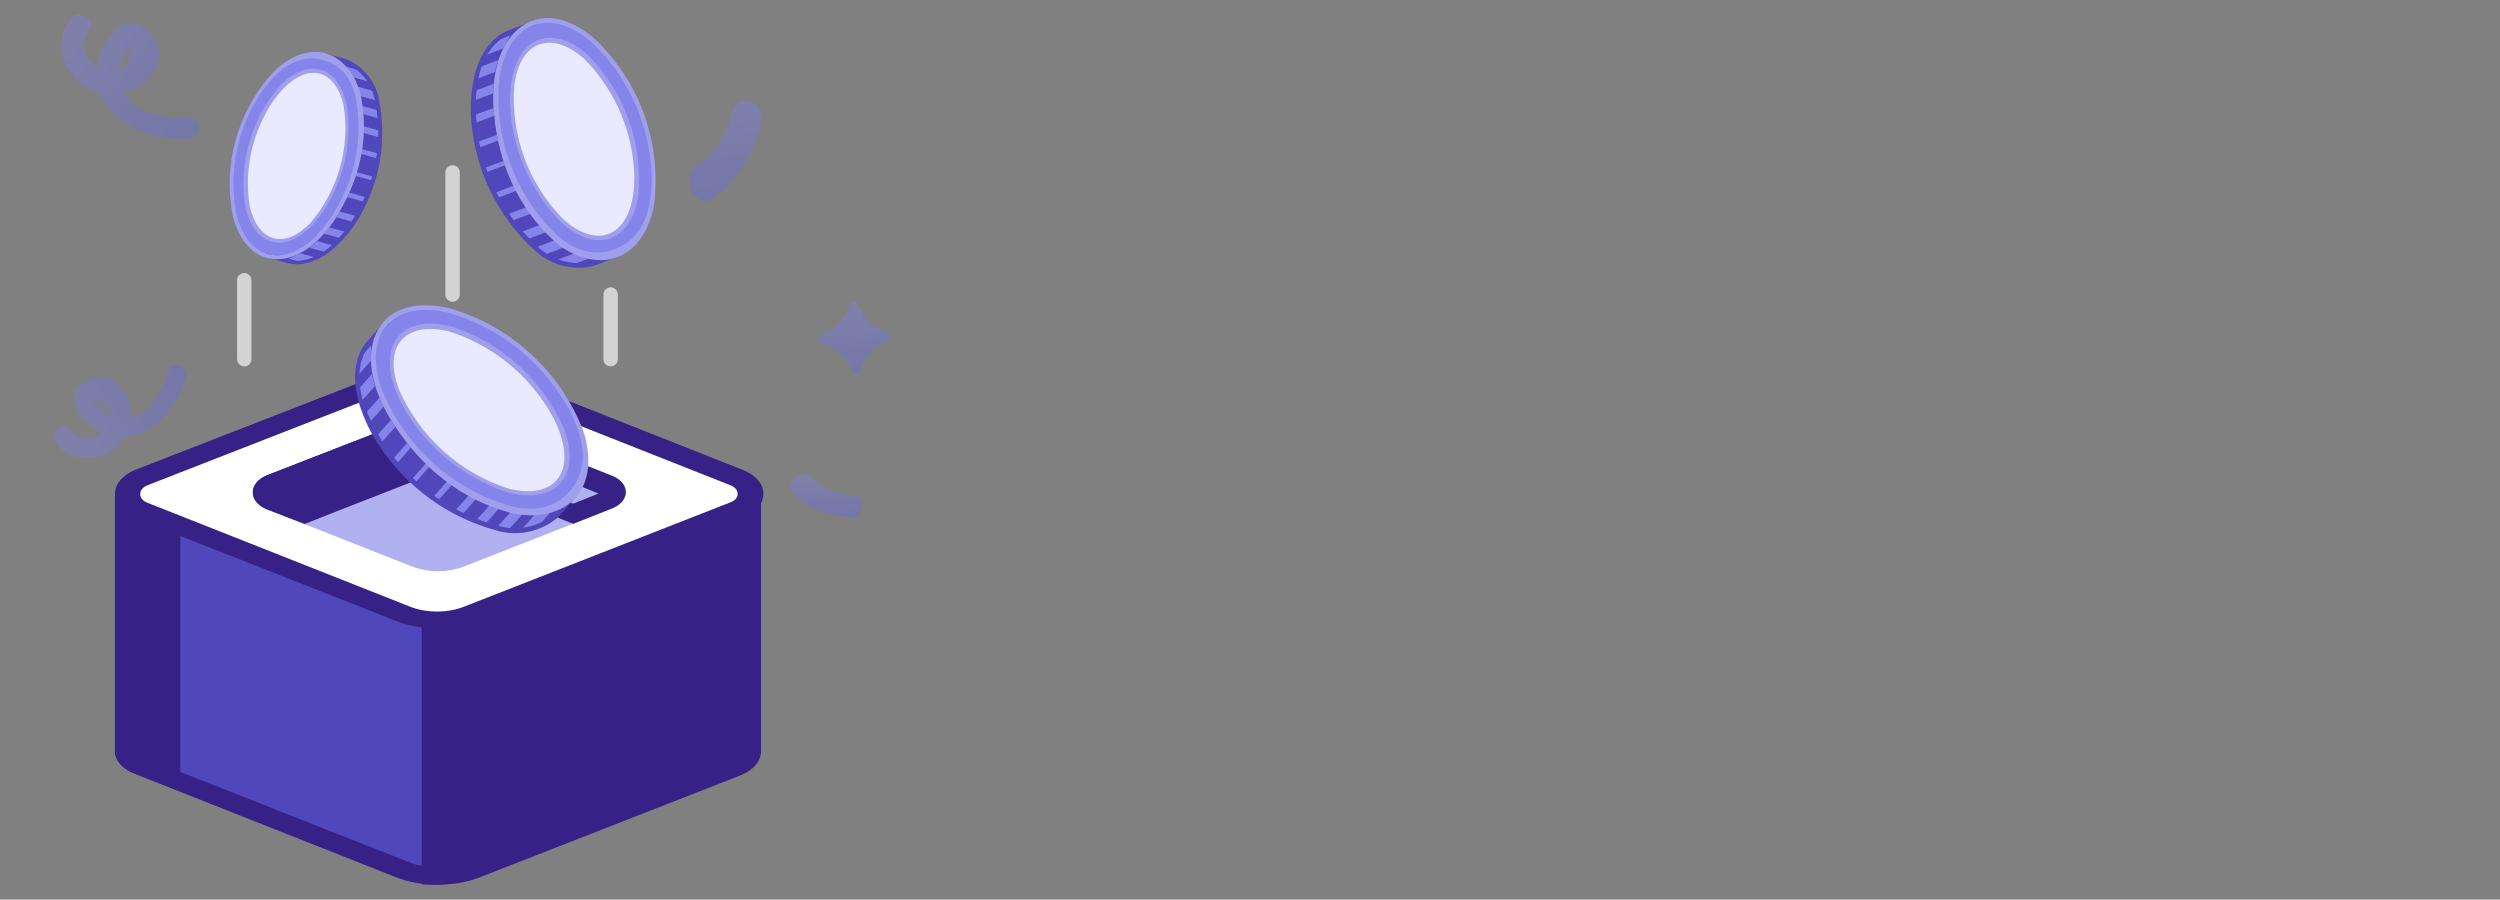<svg viewBox="0 0 264 95" fill="none" xmlns="http://www.w3.org/2000/svg">
<rect x="0" y="0" width="264" height="95" fill="#808080" stroke="none"/>
<g clip-path="url(#clip0_2053_9165)">
<path d="M79.257 79.223V52.123L49.666 53.941L46.934 42.809L19.684 53.453L14.481 52.478C14.481 53.409 14.481 79.09 14.481 79.4C14.509 79.72 14.655 80.03 14.905 80.302C15.155 80.573 15.501 80.797 15.912 80.953L43.357 91.775C44.506 92.222 45.806 92.458 47.129 92.458C48.452 92.458 49.752 92.222 50.901 91.775L78.737 80.864C79.166 80.696 79.527 80.458 79.788 80.172C80.049 79.885 80.202 79.559 80.233 79.223H79.257Z" fill="#5047BA"/>
<path d="M46.154 93.421C44.574 93.425 43.022 93.133 41.667 92.578L14.221 81.711C13.639 81.494 13.144 81.182 12.781 80.803C12.418 80.424 12.198 79.989 12.14 79.538V52.482C12.127 52.32 12.173 52.157 12.275 52.01C12.378 51.863 12.532 51.736 12.725 51.64C12.946 51.562 13.192 51.521 13.441 51.521C13.69 51.521 13.935 51.562 14.156 51.64L18.904 52.527L45.764 42.015C46.016 41.929 46.295 41.884 46.577 41.884C46.859 41.884 47.137 41.929 47.39 42.015L47.91 42.237L50.512 52.97L79.193 51.24C79.52 51.305 79.809 51.439 80.019 51.622C80.229 51.805 80.35 52.028 80.364 52.261V79.494C80.319 79.971 80.107 80.434 79.745 80.843C79.382 81.252 78.881 81.596 78.282 81.844L50.382 92.755C49.075 93.213 47.622 93.442 46.154 93.421ZM14.806 53.502V79.361C14.852 79.522 14.945 79.676 15.079 79.813C15.213 79.95 15.386 80.068 15.587 80.159L43.032 90.981C44.007 91.399 45.134 91.62 46.284 91.62C47.435 91.62 48.562 91.399 49.536 90.981L77.372 80.07C77.602 79.98 77.794 79.851 77.931 79.696C78.067 79.541 78.144 79.364 78.152 79.183V52.926L49.601 54.7H48.951L48.431 54.478L45.894 44.144L19.879 54.434H19.164L14.806 53.502Z" fill="#362187"/>
<path d="M79.064 51.995L49.472 53.814L46.025 60.688V92.534C47.414 92.578 48.792 92.347 49.992 91.869L77.828 80.958C78.261 80.793 78.625 80.556 78.887 80.269C79.148 79.982 79.299 79.654 79.324 79.317V52.217L79.064 51.995Z" fill="#362187"/>
<path d="M46.155 93.408H44.529V60.408L48.561 52.425L49.667 52.868L79.063 51.094C79.391 51.159 79.68 51.292 79.89 51.476C80.1 51.659 80.22 51.882 80.234 52.114V79.347C80.195 79.826 79.985 80.29 79.623 80.7C79.26 81.109 78.755 81.452 78.153 81.698L50.252 92.609C49.005 93.104 47.597 93.379 46.155 93.408ZM47.26 60.808V91.5C47.963 91.404 48.642 91.24 49.277 91.013L77.112 80.102C77.342 80.011 77.534 79.882 77.671 79.727C77.808 79.572 77.884 79.395 77.893 79.214V52.957L50.382 54.642L47.26 60.808Z" fill="#362187"/>
<path d="M17.67 54.698C17.67 54.698 18.125 53.944 18.58 52.968L13.768 52.037C13.768 52.968 13.768 78.649 13.768 78.959C13.788 79.275 13.931 79.581 14.183 79.846C14.434 80.111 14.785 80.326 15.198 80.467L17.93 81.576V54.698H17.67Z" fill="#362187"/>
<path d="M19.034 83.53L14.221 81.623C13.639 81.406 13.144 81.093 12.781 80.714C12.418 80.335 12.198 79.901 12.14 79.45V52.394C12.127 52.231 12.173 52.069 12.275 51.922C12.378 51.775 12.532 51.647 12.725 51.551C12.948 51.477 13.193 51.438 13.441 51.438C13.689 51.438 13.933 51.477 14.156 51.551L20.335 52.749L19.879 53.68L19.034 55.277V83.53ZM14.806 53.37V79.272C14.845 79.43 14.935 79.579 15.071 79.71C15.206 79.84 15.382 79.948 15.587 80.026L16.302 80.337V54.567C16.302 54.567 16.302 54.257 16.693 53.769L14.806 53.37Z" fill="#362187"/>
<path d="M42.514 64.76L14.939 53.849C14.493 53.674 14.123 53.422 13.865 53.118C13.608 52.815 13.472 52.47 13.472 52.119C13.472 51.769 13.608 51.424 13.865 51.12C14.123 50.817 14.493 50.565 14.939 50.389L42.905 39.478C44.013 39.02 45.283 38.778 46.579 38.778C47.875 38.778 49.146 39.02 50.254 39.478L77.829 50.389C78.26 50.567 78.616 50.818 78.864 51.117C79.111 51.416 79.241 51.754 79.241 52.097C79.241 52.441 79.111 52.778 78.864 53.077C78.616 53.376 78.26 53.627 77.829 53.805L49.798 64.76C48.696 65.205 47.438 65.44 46.156 65.44C44.875 65.44 43.617 65.205 42.514 64.76Z" fill="white"/>
<path d="M46.155 66.361C44.625 66.358 43.123 66.083 41.797 65.562L14.222 54.696C13.578 54.437 13.047 54.067 12.681 53.623C12.316 53.179 12.129 52.677 12.141 52.167C12.142 51.66 12.334 51.161 12.698 50.719C13.063 50.276 13.587 49.904 14.222 49.639L42.253 38.728C43.565 38.206 45.058 37.931 46.578 37.931C48.097 37.931 49.59 38.206 50.903 38.728L78.478 49.639C79.127 49.891 79.667 50.256 80.042 50.696C80.418 51.136 80.615 51.636 80.615 52.145C80.615 52.655 80.418 53.155 80.042 53.595C79.667 54.035 79.127 54.4 78.478 54.651L50.512 65.607C49.181 66.112 47.679 66.372 46.155 66.361ZM46.545 39.748C45.489 39.746 44.452 39.946 43.553 40.325L15.588 51.236C15.348 51.33 15.15 51.466 15.013 51.63C14.876 51.794 14.805 51.979 14.807 52.167C14.798 52.357 14.866 52.544 15.004 52.709C15.141 52.873 15.344 53.008 15.588 53.099L43.163 64.01C44.066 64.382 45.1 64.578 46.155 64.578C47.209 64.578 48.244 64.382 49.147 64.01L77.112 53.055C77.351 52.971 77.551 52.844 77.689 52.687C77.827 52.531 77.898 52.35 77.893 52.167C77.902 51.978 77.834 51.791 77.697 51.626C77.559 51.462 77.356 51.327 77.112 51.236L49.537 40.325C48.65 39.924 47.61 39.708 46.545 39.704V39.748Z" fill="#362187"/>
<path d="M44.529 59.131L29.181 53.054C28.923 52.959 28.707 52.818 28.557 52.647C28.406 52.475 28.327 52.278 28.327 52.078C28.327 51.878 28.406 51.682 28.557 51.51C28.707 51.338 28.923 51.198 29.181 51.103L44.79 45.026C45.403 44.785 46.098 44.658 46.806 44.658C47.514 44.658 48.209 44.785 48.822 45.026L64.17 51.103C64.431 51.191 64.65 51.327 64.803 51.495C64.957 51.664 65.038 51.858 65.038 52.056C65.038 52.254 64.957 52.449 64.803 52.617C64.65 52.786 64.431 52.922 64.17 53.01L48.301 59.131C47.717 59.333 47.071 59.439 46.416 59.439C45.76 59.439 45.114 59.333 44.529 59.131Z" fill="#B1B1F2"/>
<path d="M46.222 60.327C45.288 60.317 44.372 60.149 43.556 59.839L28.142 53.763C27.698 53.577 27.332 53.316 27.081 53.005C26.83 52.694 26.703 52.343 26.711 51.988C26.709 51.634 26.839 51.285 27.09 50.975C27.34 50.664 27.702 50.403 28.142 50.214L43.751 44.138C44.581 43.811 45.523 43.639 46.482 43.639C47.441 43.639 48.383 43.811 49.214 44.138L64.562 50.214C65.024 50.386 65.409 50.639 65.677 50.948C65.946 51.256 66.087 51.608 66.087 51.966C66.087 52.325 65.946 52.677 65.677 52.985C65.409 53.293 65.024 53.547 64.562 53.718L48.954 59.839C48.117 60.155 47.178 60.322 46.222 60.327ZM46.222 45.468C45.739 45.467 45.265 45.559 44.856 45.735L29.248 51.811V52.166L44.661 58.242C45.071 58.394 45.529 58.473 45.995 58.473C46.46 58.473 46.919 58.394 47.328 58.242L62.937 52.121L47.848 45.823C47.449 45.623 46.976 45.5 46.482 45.468H46.222Z" fill="#B1B1F2"/>
<path d="M28.857 52.965L32.173 54.252L44.465 49.461C45.078 49.22 45.774 49.093 46.481 49.093C47.189 49.093 47.885 49.22 48.498 49.461L60.529 54.252L63.846 52.921C64.107 52.833 64.326 52.697 64.479 52.528C64.632 52.36 64.713 52.166 64.713 51.967C64.713 51.769 64.632 51.575 64.479 51.406C64.326 51.238 64.107 51.102 63.846 51.014L48.498 44.937C47.885 44.696 47.189 44.569 46.481 44.569C45.774 44.569 45.078 44.696 44.465 44.937L28.857 51.014C28.599 51.109 28.383 51.25 28.233 51.421C28.082 51.593 28.003 51.789 28.003 51.989C28.003 52.19 28.082 52.386 28.233 52.558C28.383 52.729 28.599 52.87 28.857 52.965Z" fill="#B1B1F2"/>
<path d="M32.174 55.315L28.142 53.763C27.698 53.577 27.332 53.316 27.081 53.005C26.83 52.694 26.703 52.343 26.711 51.988C26.709 51.634 26.839 51.285 27.09 50.975C27.34 50.664 27.702 50.403 28.142 50.214L43.751 44.138C44.581 43.811 45.523 43.639 46.482 43.639C47.441 43.639 48.383 43.811 49.214 44.138L64.562 50.214C65.024 50.386 65.409 50.639 65.677 50.948C65.946 51.256 66.087 51.608 66.087 51.966C66.087 52.325 65.946 52.677 65.677 52.985C65.409 53.293 65.024 53.547 64.562 53.718L60.53 55.315L47.848 50.259C47.427 50.107 46.958 50.028 46.482 50.028C46.006 50.028 45.538 50.107 45.117 50.259L32.174 55.315ZM29.508 52.166L32.174 53.186L43.751 48.751C44.581 48.424 45.523 48.252 46.482 48.252C47.441 48.252 48.383 48.424 49.214 48.751L60.53 53.186L63.197 52.121L47.848 45.823C47.438 45.651 46.965 45.559 46.482 45.559C46 45.559 45.527 45.651 45.117 45.823L29.508 51.9V52.255V52.166Z" fill="#362187"/>
<path d="M46.351 44.587C45.689 44.594 45.04 44.716 44.465 44.942L28.857 51.018C28.599 51.113 28.383 51.254 28.233 51.426C28.082 51.598 28.003 51.794 28.003 51.994C28.003 52.194 28.082 52.39 28.233 52.562C28.383 52.734 28.599 52.875 28.857 52.97L32.173 54.256L44.465 49.466C45.04 49.24 45.689 49.118 46.351 49.111V44.587Z" fill="#362187"/>
<path d="M32.173 55.315L28.141 53.763C27.697 53.576 27.331 53.315 27.077 53.005C26.823 52.694 26.689 52.344 26.689 51.989C26.689 51.633 26.823 51.283 27.077 50.973C27.331 50.663 27.697 50.401 28.141 50.215L43.75 44.138C44.539 43.822 45.436 43.654 46.351 43.65H47.717V50.037H46.416C45.988 49.972 45.544 49.972 45.115 50.037L32.173 55.315ZM45.18 45.779L29.702 51.812V52.166L32.368 53.186L43.945 48.751L45.18 48.396V45.779Z" fill="#362187"/>
<path d="M53.895 46.762H51.163V50.975H53.895V46.762Z" fill="#362187"/>
<path opacity="0.4" d="M15.671 3.298C13.023 0.755 10.565 4.498 10.233 7.157C9.069 6.315 8.298 4.729 9.396 3.209C10.231 2.037 8.218 0.852 7.383 2.025C5.23 5.021 7.136 9.007 10.614 9.842C11.938 13.407 16.267 14.851 19.87 14.667C21.338 14.585 21.273 12.312 19.85 12.44C17.492 12.579 14.372 12.024 13.106 9.842C15.902 9.005 18.321 5.93 15.671 3.298ZM13.65 6.076C13.524 6.918 13.083 7.347 12.596 7.553C12.849 6.048 14.116 3.465 13.65 6.076Z" fill="url(#paint0_linear_2053_9165)"/>
<path opacity="0.4" d="M89.793 52.249C88.168 52.183 86.759 51.525 85.639 50.438C84.519 49.319 82.677 50.998 83.797 52.117C85.35 53.632 87.481 54.52 89.757 54.619C91.455 54.685 91.455 52.315 89.793 52.249Z" fill="url(#paint1_linear_2053_9165)"/>
<path opacity="0.4" d="M9.123 40.206C6.32 41.706 8.743 44.732 10.844 45.717C9.838 46.45 8.326 46.66 7.369 45.349C6.627 44.348 5.113 45.688 5.855 46.69C7.745 49.264 11.537 48.763 13.156 46.123C16.445 45.988 18.794 42.81 19.607 39.794C19.933 38.564 18.044 38.009 17.768 39.215C17.252 41.193 15.959 43.613 13.823 44.071C13.883 41.545 11.999 38.73 9.123 40.206ZM10.868 42.615C11.528 42.944 11.763 43.422 11.802 43.878C10.63 43.267 8.844 41.532 10.868 42.615Z" fill="url(#paint2_linear_2053_9165)"/>
<path opacity="0.4" d="M77.269 12.028C76.648 14.449 75.361 16.307 73.63 17.489C71.81 18.727 73.408 22.218 75.228 20.98C77.713 19.291 79.488 16.476 80.331 13.098C80.952 10.62 77.89 9.551 77.269 12.028Z" fill="url(#paint3_linear_2053_9165)"/>
<path opacity="0.4" d="M90.601 32.167C90.438 31.761 89.87 31.761 89.708 32.167C89.14 33.87 88.41 34.601 86.787 35.331C86.382 35.493 86.382 36.061 86.787 36.223C88.491 36.791 89.221 37.522 89.951 39.144C90.114 39.55 90.682 39.55 90.844 39.144C91.412 37.44 92.142 36.71 93.765 35.98C94.171 35.818 94.171 35.25 93.765 35.087C92.061 34.52 91.25 33.789 90.601 32.167Z" fill="url(#paint4_linear_2053_9165)"/>
<path d="M64.483 31.104V37.931M47.793 18.207V31.104M25.793 29.586V37.931" stroke="#D3D3D3" stroke-width="1.517" stroke-linecap="round" stroke-linejoin="round"/>
<path d="M28.041 26.973L27.333 25.622C26.715 24.886 27.153 24.542 26.843 23.299C26.306 20.646 26.408 17.903 27.14 15.293C27.872 12.682 29.214 10.278 31.057 8.277C32.016 7.339 31.849 6.622 32.784 6.293L34.074 5.736L36.508 6.421C37.37 6.801 38.121 7.39 38.693 8.134C39.265 8.878 39.639 9.754 39.781 10.68C40.308 13.337 40.196 16.081 39.453 18.691C38.711 21.301 37.36 23.702 35.509 25.699C33.715 27.437 31.836 28.06 30.27 27.601L28.041 26.973Z" fill="#5047BA"/>
<path d="M34.627 21.522C36.47 18.351 37.168 14.652 36.604 11.04C36.165 9.042 35.182 7.728 33.848 7.356C32.514 6.984 30.972 7.591 29.546 9.079C28.048 10.819 26.946 12.861 26.316 15.062C25.687 17.263 25.545 19.572 25.901 21.83C26.34 23.828 27.323 25.142 28.657 25.514C29.991 25.886 31.532 25.279 32.958 23.791C33.602 23.102 34.162 22.34 34.627 21.522ZM28.282 11.577C28.726 10.787 29.265 10.053 29.887 9.391C31.213 8.024 32.591 7.443 33.794 7.785C34.996 8.127 35.882 9.326 36.294 11.19C36.634 13.378 36.495 15.614 35.887 17.747C35.279 19.88 34.216 21.86 32.77 23.551C31.444 24.917 30.072 25.487 28.869 25.145C27.667 24.803 26.781 23.604 26.363 21.751C25.814 18.246 26.491 14.655 28.282 11.577Z" fill="#5047BA"/>
<path d="M30.928 9.566C29.456 11.278 28.375 13.286 27.759 15.451C27.142 17.616 27.006 19.886 27.36 22.105C27.447 22.739 27.659 23.348 27.985 23.899C28.31 24.45 28.742 24.932 29.256 25.316C29.256 25.316 29.256 25.316 29.224 25.371C27.794 25.27 26.61 24.02 26.111 21.767C25.761 19.546 25.901 17.274 26.52 15.108C27.139 12.943 28.223 10.934 29.697 9.222C31.314 7.532 32.985 7.088 34.284 7.752L34.252 7.808C32.955 7.934 31.759 8.566 30.928 9.566Z" fill="#5047BA"/>
<path d="M29.453 25.444C29.474 25.395 29.476 25.339 29.459 25.288C29.441 25.238 29.406 25.195 29.359 25.169C28.372 24.425 27.724 23.322 27.558 22.101C27.211 19.912 27.347 17.672 27.956 15.536C28.566 13.401 29.634 11.42 31.088 9.732C31.477 9.258 31.957 8.864 32.5 8.575C33.043 8.286 33.638 8.106 34.251 8.046C34.287 8.046 34.323 8.036 34.355 8.017C34.387 7.999 34.413 7.972 34.431 7.941C34.453 7.926 34.472 7.906 34.486 7.883C34.499 7.86 34.507 7.834 34.508 7.807C34.489 7.753 34.453 7.707 34.406 7.675C32.961 6.928 31.197 7.482 29.562 9.177C28.064 10.917 26.962 12.958 26.333 15.159C25.704 17.36 25.562 19.668 25.917 21.925C26.41 24.191 27.609 25.568 29.218 25.696C29.277 25.682 29.332 25.65 29.373 25.605C29.415 25.561 29.443 25.504 29.453 25.444ZM29.108 11.69C27.263 14.863 26.569 18.565 27.142 22.176C27.317 23.227 27.78 24.208 28.482 25.011C27.872 24.681 27.352 24.21 26.965 23.637C26.578 23.064 26.336 22.406 26.26 21.72C25.92 19.532 26.058 17.296 26.666 15.164C27.274 13.031 28.337 11.052 29.783 9.362C30.208 8.813 30.762 8.375 31.396 8.086C32.029 7.798 32.724 7.668 33.419 7.707C32.376 8.013 31.443 8.609 30.729 9.425C30.096 10.11 29.551 10.871 29.108 11.69Z" fill="#5047BA"/>
<path d="M26.578 14.828L28.459 15.352L28.346 15.75L26.465 15.226L26.578 14.828Z" fill="#8484EA"/>
<path d="M28.923 14.162L29.063 13.662L27.185 13.145L26.943 13.616L28.923 14.162Z" fill="#8484EA"/>
<path d="M29.709 12.67L29.903 12.024L28.015 11.501L27.677 12.11L29.709 12.67Z" fill="#8484EA"/>
<path d="M30.612 11.258L30.842 10.499L28.953 9.975L28.455 10.657L30.612 11.258Z" fill="#8484EA"/>
<path d="M31.78 10.013L32.033 9.163L30.144 8.639L29.451 9.373L31.78 10.013Z" fill="#8484EA"/>
<path d="M33.601 9.004L33.843 8.147L31.8 7.58L30.89 8.251L33.601 9.004Z" fill="#8484EA"/>
<path d="M27.978 17.4L28.129 16.907L26.148 16.361L26.1 16.883L27.978 17.4Z" fill="#8484EA"/>
<path d="M27.826 19.241L28.009 18.588L25.984 18.017L25.948 18.724L27.826 19.241Z" fill="#8484EA"/>
<path d="M27.833 21.037L28.052 20.271L25.877 19.674L25.95 20.502L27.833 21.037Z" fill="#8484EA"/>
<path d="M28.14 22.78L28.382 21.923L26.053 21.283L26.262 22.263L28.14 22.78Z" fill="#8484EA"/>
<path d="M29.006 24.559L29.248 23.702L26.709 22.987L27.134 24.03L29.006 24.559Z" fill="#8484EA"/>
<path d="M37.611 18.165L39.368 18.654L39.255 19.051L37.498 18.562L37.611 18.165Z" fill="#8484EA"/>
<path d="M38.592 21.345L38.742 20.852L36.813 20.32L36.589 20.787L38.592 21.345Z" fill="#8484EA"/>
<path d="M37.381 23.471L37.816 22.873L35.785 22.312L35.447 22.922L37.381 23.471Z" fill="#8484EA"/>
<path d="M35.935 25.151L36.507 24.497L34.629 23.98L34.12 24.655L35.935 25.151Z" fill="#8484EA"/>
<path d="M34.425 26.646L35.18 25.933L33.383 25.431L32.588 26.137L34.425 26.646Z" fill="#8484EA"/>
<path d="M32.353 27.841L33.593 27.269L31.612 26.724L30.504 27.326L32.353 27.841Z" fill="#8484EA"/>
<path d="M39.904 16.747L40.044 16.247L38.114 15.716L38.055 16.231L39.904 16.747Z" fill="#8484EA"/>
<path d="M40.267 14.567L40.171 13.83L38.27 13.3L38.241 13.995L40.267 14.567Z" fill="#8484EA"/>
<path d="M39.996 12.504L40.01 11.681L38.029 11.135L38.107 11.98L39.996 12.504Z" fill="#8484EA"/>
<path d="M39.624 10.59L39.432 9.606L37.526 9.087L37.764 10.068L39.624 10.59Z" fill="#8484EA"/>
<path d="M39.004 8.64L38.446 7.566L36.517 7.034L37.012 8.087L39.004 8.64Z" fill="#8484EA"/>
<path d="M24.81 22.737C24.274 20.084 24.376 17.341 25.108 14.731C25.84 12.121 27.182 9.717 29.024 7.715C32.612 4.238 36.511 5.325 37.735 10.14C38.261 12.793 38.148 15.533 37.406 18.137C36.664 20.742 35.314 23.139 33.465 25.131C29.888 28.614 25.989 27.527 24.81 22.737ZM32.856 23.659C34.331 21.947 35.416 19.938 36.035 17.772C36.654 15.606 36.794 13.333 36.444 11.112C35.577 7.122 32.584 6.297 29.745 9.25C28.252 10.96 27.151 12.971 26.518 15.143C25.886 17.315 25.736 19.596 26.08 21.828C26.974 25.744 30.017 26.612 32.811 23.634L32.856 23.659Z" fill="#8484EA"/>
<path d="M37.95 22.92C40.12 19.218 40.863 14.863 40.043 10.667C39.891 9.707 39.499 8.802 38.902 8.033C38.305 7.265 37.524 6.658 36.628 6.269L34.474 5.668C34.447 5.659 34.418 5.656 34.39 5.659C34.362 5.662 34.335 5.671 34.31 5.685C34.285 5.698 34.264 5.717 34.247 5.739C34.23 5.762 34.217 5.787 34.21 5.814C34.198 5.866 34.205 5.921 34.23 5.967C34.255 6.014 34.296 6.051 34.346 6.069C35.205 6.417 35.957 6.982 36.527 7.709C37.097 8.436 37.466 9.298 37.596 10.211C38.112 12.827 37.998 15.529 37.264 18.097C36.531 20.665 35.198 23.026 33.374 24.99C31.628 26.696 29.735 27.37 28.148 26.765C28.108 26.753 28.065 26.752 28.024 26.763C27.984 26.774 27.947 26.797 27.919 26.828C27.888 26.858 27.869 26.897 27.863 26.94C27.857 26.982 27.866 27.025 27.888 27.062C27.921 27.104 27.969 27.131 28.022 27.138L30.257 27.755C31.972 28.24 33.907 27.546 35.695 25.819C36.575 24.958 37.334 23.983 37.95 22.92ZM36.005 6.522L36.5 6.67C37.326 7.039 38.044 7.607 38.59 8.323C39.136 9.04 39.492 9.881 39.625 10.771C40.143 13.389 40.03 16.093 39.297 18.664C38.565 21.235 37.232 23.6 35.408 25.567C33.725 27.19 31.949 27.842 30.37 27.404L30.034 27.317C31.422 27.019 32.691 26.314 33.675 25.294C35.543 23.27 36.907 20.84 37.657 18.2C38.407 15.559 38.521 12.783 37.991 10.095C37.703 8.733 37.011 7.489 36.005 6.522Z" fill="#5047BA"/>
<path d="M26.081 21.827C25.731 19.606 25.871 17.334 26.49 15.168C27.109 13.002 28.194 10.993 29.669 9.281C32.507 6.328 35.5 7.153 36.367 11.142C36.717 13.364 36.578 15.636 35.958 17.802C35.339 19.968 34.255 21.976 32.78 23.689C30.018 26.612 26.975 25.744 26.081 21.827Z" fill="#E9E9FF"/>
<path d="M35.865 22.344C38.035 18.641 38.959 14.494 38.138 10.297C37.665 7.877 36.086 6.062 34.344 5.622C32.603 5.181 30.687 5.842 28.899 7.57C27.03 9.593 25.665 12.024 24.915 14.665C24.165 17.305 24.051 20.082 24.582 22.771C25.188 25.175 26.455 26.798 28.196 27.238C29.937 27.679 31.847 27.029 33.641 25.291C34.515 24.414 35.264 23.423 35.865 22.344ZM26.998 10.729C27.59 9.679 28.328 8.715 29.189 7.867C30.872 6.244 32.611 5.91 34.184 6.358C35.757 6.806 36.977 7.947 37.541 10.193C38.055 12.811 37.941 15.515 37.208 18.086C36.475 20.657 35.144 23.022 33.323 24.991C31.64 26.614 29.863 27.266 28.284 26.829C26.704 26.392 25.534 24.912 24.971 22.665C24.168 18.579 24.888 14.337 26.998 10.729ZM34.627 21.523C36.471 18.351 37.168 14.652 36.604 11.04C36.166 9.042 35.182 7.728 33.848 7.356C32.514 6.984 30.972 7.59 29.546 9.078C28.048 10.819 26.946 12.86 26.316 15.062C25.687 17.263 25.545 19.572 25.901 21.83C26.339 23.828 27.323 25.142 28.657 25.514C29.991 25.886 31.533 25.279 32.959 23.791C33.602 23.102 34.162 22.341 34.627 21.523ZM28.281 11.576C28.726 10.786 29.265 10.052 29.887 9.39C31.213 8.024 32.592 7.443 33.794 7.785C34.997 8.126 35.882 9.326 36.294 11.19C36.634 13.378 36.496 15.614 35.888 17.747C35.279 19.88 34.216 21.86 32.77 23.551C31.444 24.918 30.072 25.487 28.869 25.145C27.667 24.804 26.781 23.604 26.363 21.751C25.814 18.245 26.491 14.655 28.281 11.576Z" fill="#9F9FEC"/>
<path d="M56.461 2.374L58.074 3.174C59.174 3.449 58.995 4.082 60.151 5.055C62.502 7.218 64.306 9.91 65.414 12.912C66.523 15.915 66.906 19.142 66.531 22.332C66.264 23.892 66.92 24.462 66.254 25.424L65.407 26.85L62.607 27.881C61.52 28.115 60.394 28.073 59.332 27.758C58.27 27.443 57.306 26.865 56.528 26.078C54.184 23.904 52.39 21.203 51.291 18.195C50.193 15.186 49.821 11.955 50.206 8.764C50.716 5.86 52.081 3.963 53.896 3.317L56.461 2.374Z" fill="#5047BA"/>
<path d="M53.943 12.148C54.379 16.457 56.274 20.475 59.315 23.536C61.119 25.142 62.969 25.716 64.501 25.148C66.034 24.579 67.087 22.931 67.419 20.522C67.646 17.82 67.285 15.106 66.362 12.566C65.438 10.026 63.974 7.721 62.07 5.81C60.267 4.204 58.417 3.629 56.884 4.198C55.352 4.766 54.298 6.414 53.966 8.824C53.829 9.928 53.821 11.044 53.943 12.148ZM66.898 17.258C67.02 18.321 67.014 19.396 66.877 20.46C66.557 22.684 65.642 24.194 64.256 24.701C62.87 25.207 61.193 24.674 59.508 23.178C57.667 21.323 56.25 19.089 55.354 16.629C54.458 14.169 54.102 11.541 54.313 8.923C54.634 6.699 55.55 5.204 56.936 4.697C58.322 4.191 59.999 4.724 61.683 6.205C64.636 9.175 66.477 13.076 66.898 17.258Z" fill="#5047BA"/>
<path d="M65.76 21.008C65.981 18.352 65.624 15.683 64.713 13.187C63.802 10.691 62.359 8.427 60.484 6.551C59.962 6.006 59.336 5.57 58.643 5.269C57.951 4.968 57.204 4.807 56.447 4.797C56.447 4.797 56.447 4.797 56.439 4.721C57.876 3.826 59.873 4.201 61.912 6.01C63.785 7.89 65.225 10.158 66.134 12.656C67.043 15.155 67.398 17.825 67.175 20.483C66.8 23.218 65.511 24.801 63.809 25.066L63.802 24.991C64.954 23.972 65.659 22.539 65.76 21.008Z" fill="#5047BA"/>
<path d="M56.173 4.815C56.187 4.877 56.223 4.931 56.275 4.968C56.327 5.005 56.391 5.021 56.454 5.013C57.912 5.041 59.295 5.646 60.3 6.697C62.148 8.55 63.57 10.784 64.467 13.248C65.364 15.711 65.715 18.344 65.495 20.964C65.452 21.688 65.265 22.396 64.947 23.049C64.628 23.702 64.184 24.286 63.64 24.767C63.605 24.793 63.578 24.827 63.56 24.867C63.543 24.906 63.536 24.95 63.541 24.993C63.53 25.022 63.525 25.054 63.529 25.086C63.532 25.117 63.543 25.148 63.56 25.174C63.616 25.212 63.682 25.232 63.749 25.23C65.647 24.942 66.95 23.19 67.338 20.438C67.564 17.737 67.203 15.023 66.28 12.484C65.357 9.944 63.893 7.64 61.99 5.729C59.95 3.905 57.849 3.419 56.223 4.411C56.176 4.466 56.146 4.534 56.137 4.606C56.128 4.678 56.141 4.751 56.173 4.815ZM66.031 17.721C65.596 13.411 63.695 9.392 60.645 6.338C59.751 5.454 58.628 4.838 57.401 4.556C58.212 4.449 59.036 4.539 59.803 4.819C60.57 5.099 61.256 5.559 61.805 6.163C63.645 8.017 65.062 10.251 65.958 12.71C66.854 15.169 67.209 17.797 66.999 20.415C66.973 21.234 66.747 22.036 66.341 22.751C65.935 23.465 65.361 24.071 64.67 24.515C65.455 23.5 65.934 22.284 66.051 21.01C66.181 19.916 66.175 18.811 66.031 17.721Z" fill="#5047BA"/>
<path d="M66.273 12.97L64.112 13.773L63.945 13.315L66.106 12.512L66.273 12.97Z" fill="#8484EA"/>
<path d="M64.496 15.228L64.708 15.802L66.861 14.996L66.767 14.378L64.496 15.228Z" fill="#8484EA"/>
<path d="M64.777 17.2L65.039 17.952L67.207 17.144L67.107 16.328L64.777 17.2Z" fill="#8484EA"/>
<path d="M64.89 19.176L65.196 20.061L67.364 19.253L67.368 18.256L64.89 19.176Z" fill="#8484EA"/>
<path d="M64.639 21.174L64.987 22.162L67.154 21.354L67.308 20.172L64.639 21.174Z" fill="#8484EA"/>
<path d="M63.597 23.4L63.96 24.387L66.305 23.513L66.709 22.242L63.597 23.4Z" fill="#8484EA"/>
<path d="M63.154 11.48L63.352 12.055L65.623 11.205L65.307 10.673L63.154 11.48Z" fill="#8484EA"/>
<path d="M62.025 9.618L62.302 10.368L64.634 9.511L64.178 8.811L62.025 9.618Z" fill="#8484EA"/>
<path d="M60.775 7.906L61.096 8.79L63.588 7.853L62.944 7.113L60.775 7.906Z" fill="#8484EA"/>
<path d="M59.273 6.45L59.635 7.436L62.304 6.434L61.426 5.643L59.273 6.45Z" fill="#8484EA"/>
<path d="M57.212 5.349L57.574 6.335L60.496 5.259L59.366 4.557L57.212 5.349Z" fill="#8484EA"/>
<path d="M53.417 17.422L51.399 18.171L51.232 17.713L53.25 16.964L53.417 17.422Z" fill="#8484EA"/>
<path d="M50.276 15.061L50.474 15.637L52.686 14.809L52.578 14.208L50.276 15.061Z" fill="#8484EA"/>
<path d="M49.963 12.193L49.962 13.067L52.292 12.194L52.192 11.378L49.963 12.193Z" fill="#8484EA"/>
<path d="M50.181 9.584L50.088 10.605L52.24 9.799L52.26 8.801L50.181 9.584Z" fill="#8484EA"/>
<path d="M50.584 7.109L50.357 8.313L52.422 7.547L52.693 6.322L50.584 7.109Z" fill="#8484EA"/>
<path d="M51.743 4.534L50.954 5.94L53.225 5.089L53.867 3.746L51.743 4.534Z" fill="#8484EA"/>
<path d="M52.208 20.368L52.421 20.942L54.633 20.114L54.332 19.58L52.208 20.368Z" fill="#8484EA"/>
<path d="M53.37 22.7L53.972 23.338L56.156 22.528L55.702 21.843L53.37 22.7Z" fill="#8484EA"/>
<path d="M55.06 24.484L55.617 25.28L57.888 24.43L57.228 23.676L55.06 24.484Z" fill="#8484EA"/>
<path d="M56.741 26.057L57.606 26.865L59.788 26.04L58.88 25.267L56.741 26.057Z" fill="#8484EA"/>
<path d="M58.686 27.491L59.963 28.131L62.175 27.302L60.973 26.639L58.686 27.491Z" fill="#8484EA"/>
<path d="M62.485 4.184C64.835 6.348 66.638 9.04 67.746 12.042C68.855 15.044 69.238 18.271 68.865 21.461C67.844 27.269 63.364 28.931 58.859 25.177C56.519 23.007 54.729 20.31 53.633 17.306C52.538 14.302 52.168 11.077 52.555 7.892C53.56 2.085 58.04 0.423 62.485 4.184ZM54.156 8.877C53.933 11.536 54.288 14.207 55.197 16.706C56.106 19.205 57.546 21.474 59.42 23.354C63.012 26.567 66.445 25.282 67.112 20.493C67.354 17.825 67.013 15.14 66.114 12.626C65.214 10.111 63.776 7.827 61.901 5.933C58.333 2.809 54.824 4.088 54.217 8.87L54.156 8.877Z" fill="#8484EA"/>
<path d="M49.797 13.112C50.289 18.153 52.595 22.83 56.286 26.272C57.096 27.084 58.099 27.678 59.201 27.999C60.304 28.32 61.471 28.359 62.597 28.111L65.073 27.192C65.104 27.182 65.133 27.165 65.158 27.142C65.183 27.12 65.203 27.093 65.217 27.063C65.231 27.033 65.239 27 65.24 26.967C65.241 26.933 65.235 26.9 65.223 26.869C65.199 26.811 65.155 26.764 65.098 26.737C65.042 26.709 64.977 26.703 64.916 26.72C63.854 26.983 62.744 26.963 61.696 26.664C60.647 26.364 59.698 25.795 58.941 25.012C56.636 22.87 54.873 20.209 53.795 17.247C52.717 14.284 52.355 11.103 52.738 7.963C53.224 5.123 54.567 3.168 56.502 2.646C56.549 2.63 56.591 2.601 56.622 2.563C56.653 2.524 56.673 2.477 56.678 2.428C56.687 2.377 56.678 2.326 56.654 2.282C56.63 2.237 56.592 2.202 56.546 2.182C56.485 2.165 56.42 2.172 56.364 2.202L53.801 3.161C51.826 3.886 50.457 5.89 49.946 8.779C49.7 10.211 49.65 11.669 49.797 13.112ZM63.017 27.436L62.441 27.638C61.397 27.858 60.316 27.813 59.298 27.506C58.28 27.2 57.357 26.642 56.613 25.884C54.305 23.74 52.539 21.078 51.459 18.113C50.378 15.148 50.013 11.964 50.394 8.821C50.877 6.104 52.124 4.251 53.936 3.575L54.318 3.425C53.197 4.672 52.473 6.224 52.239 7.881C51.856 11.109 52.236 14.377 53.348 17.42C54.461 20.463 56.275 23.196 58.644 25.398C59.863 26.5 61.386 27.21 63.017 27.436Z" fill="#5047BA"/>
<path d="M61.9 5.934C63.774 7.814 65.215 10.083 66.123 12.582C67.032 15.081 67.387 17.752 67.164 20.41C66.497 25.199 63.064 26.485 59.472 23.272C57.599 21.391 56.158 19.123 55.249 16.624C54.341 14.125 53.986 11.454 54.209 8.795C54.823 4.089 58.333 2.81 61.9 5.934Z" fill="#E9E9FF"/>
<path d="M52.191 12.22C52.682 17.262 54.673 21.865 58.364 25.308C60.492 27.293 63.26 27.934 65.229 27.148C67.199 26.363 68.572 24.403 69.084 21.514C69.469 18.285 69.09 15.017 67.977 11.973C66.864 8.929 65.049 6.196 62.679 3.995C60.434 2.117 58.099 1.443 56.13 2.229C54.16 3.014 52.785 4.959 52.275 7.863C52.047 9.306 52.019 10.772 52.191 12.22ZM68.711 17.178C68.873 18.592 68.836 20.023 68.601 21.43C68.117 24.148 66.686 25.672 64.872 26.333C63.059 26.994 61.102 26.75 59.007 24.994C56.702 22.847 54.938 20.184 53.857 17.22C52.776 14.255 52.41 11.072 52.787 7.928C53.271 5.211 54.517 3.357 56.33 2.681C58.142 2.005 60.286 2.608 62.38 4.365C65.979 7.714 68.229 12.268 68.711 17.178ZM53.943 12.147C54.379 16.456 56.274 20.474 59.315 23.535C61.119 25.141 62.969 25.716 64.502 25.147C66.034 24.579 67.088 22.93 67.42 20.521C67.647 17.819 67.286 15.104 66.362 12.565C65.439 10.024 63.975 7.719 62.071 5.808C60.267 4.202 58.417 3.628 56.884 4.196C55.352 4.765 54.298 6.413 53.966 8.823C53.829 9.927 53.821 11.043 53.943 12.147ZM66.898 17.257C67.021 18.32 67.014 19.395 66.878 20.459C66.558 22.683 65.643 24.194 64.257 24.7C62.87 25.206 61.193 24.674 59.508 23.177C57.667 21.322 56.25 19.088 55.354 16.628C54.458 14.168 54.102 11.54 54.313 8.922C54.634 6.697 55.55 5.202 56.936 4.696C58.322 4.189 59.999 4.722 61.683 6.203C64.637 9.173 66.477 13.074 66.898 17.257Z" fill="#9F9FEC"/>
<path d="M40.855 33.993L42.707 33.955C43.84 33.682 43.983 34.347 45.505 34.687C48.689 35.545 51.631 37.151 54.093 39.372C56.555 41.594 58.467 44.368 59.673 47.47C60.187 49.027 61.059 49.236 60.92 50.436L60.843 52.147L58.799 54.43C57.926 55.164 56.883 55.663 55.765 55.881C54.648 56.1 53.493 56.031 52.406 55.682C49.223 54.81 46.285 53.192 43.829 50.96C41.373 48.728 39.469 45.945 38.272 42.837C37.328 39.932 37.648 37.542 38.983 36.083L40.855 33.993Z" fill="#5047BA"/>
<path d="M43.306 44.151C45.79 47.891 49.459 50.667 53.704 52.019C56.12 52.629 58.078 52.272 59.194 51.019C60.311 49.765 60.468 47.752 59.602 45.385C58.498 42.801 56.855 40.487 54.785 38.6C52.715 36.714 50.269 35.301 47.614 34.46C45.198 33.85 43.239 34.207 42.123 35.46C41.007 36.714 40.849 38.727 41.716 41.094C42.126 42.171 42.66 43.197 43.306 44.151ZM57.547 42.644C58.173 43.559 58.688 44.548 59.08 45.587C59.867 47.779 59.768 49.6 58.755 50.726C57.742 51.852 55.961 52.165 53.705 51.599C51.134 50.779 48.765 49.409 46.759 47.583C44.753 45.757 43.156 43.518 42.079 41.019C41.291 38.827 41.399 37.019 42.412 35.893C43.425 34.767 45.206 34.454 47.453 35.007C51.575 36.317 55.137 39.013 57.547 42.644Z" fill="#5047BA"/>
<path d="M58.332 46.627C57.245 44.087 55.627 41.813 53.59 39.961C51.553 38.109 49.145 36.724 46.533 35.9C45.795 35.65 45.016 35.55 44.24 35.605C43.465 35.66 42.71 35.869 42.017 36.221C42.017 36.221 42.017 36.221 41.973 36.156C42.845 34.649 44.84 34.039 47.567 34.722C50.18 35.55 52.587 36.94 54.623 38.795C56.659 40.651 58.276 42.928 59.362 45.47C60.347 48.156 59.943 50.221 58.527 51.278L58.484 51.212C59.036 49.728 58.982 48.078 58.332 46.627Z" fill="#5047BA"/>
<path d="M41.775 36.369C41.818 36.419 41.877 36.452 41.942 36.461C42.007 36.469 42.072 36.454 42.126 36.417C43.463 35.745 45.013 35.639 46.435 36.122C49.011 36.937 51.385 38.305 53.394 40.134C55.402 41.962 56.997 44.207 58.068 46.714C58.379 47.397 58.553 48.136 58.58 48.886C58.607 49.636 58.487 50.383 58.227 51.084C58.208 51.125 58.199 51.169 58.203 51.214C58.206 51.258 58.221 51.301 58.246 51.338C58.25 51.371 58.261 51.402 58.28 51.43C58.298 51.457 58.322 51.48 58.351 51.496C58.42 51.504 58.49 51.49 58.55 51.456C60.134 50.286 60.468 48.058 59.486 45.351C58.382 42.768 56.739 40.453 54.67 38.568C52.601 36.682 50.154 35.269 47.5 34.428C44.763 33.731 42.62 34.289 41.625 35.975C41.609 36.048 41.614 36.125 41.641 36.195C41.668 36.265 41.714 36.326 41.775 36.369ZM56.983 43.486C54.499 39.744 50.824 36.97 46.574 35.628C45.334 35.246 44.015 35.217 42.764 35.545C43.45 35.059 44.241 34.748 45.073 34.639C45.905 34.529 46.752 34.623 47.542 34.913C50.112 35.734 52.481 37.103 54.487 38.929C56.493 40.754 58.089 42.992 59.167 45.491C59.54 46.255 59.724 47.097 59.702 47.946C59.679 48.795 59.452 49.624 59.039 50.361C59.26 49.057 59.106 47.713 58.594 46.49C58.183 45.425 57.641 44.416 56.983 43.486Z" fill="#5047BA"/>
<path d="M54.899 39.015L53.325 40.783L52.952 40.444L54.525 38.676L54.899 39.015Z" fill="#8484EA"/>
<path d="M54.381 41.932L54.853 42.356L56.417 40.588L56.031 40.067L54.381 41.932Z" fill="#8484EA"/>
<path d="M55.592 43.606L56.194 44.17L57.771 42.394L57.285 41.694L55.592 43.606Z" fill="#8484EA"/>
<path d="M56.652 45.36L57.359 46.025L58.936 44.249L58.456 43.334L56.652 45.36Z" fill="#8484EA"/>
<path d="M57.393 47.315L58.187 48.054L59.764 46.278L59.33 45.122L57.393 47.315Z" fill="#8484EA"/>
<path d="M57.526 49.852L58.333 50.583L60.039 48.661L59.79 47.304L57.526 49.852Z" fill="#8484EA"/>
<path d="M51.345 39.14L51.803 39.573L53.453 37.709L52.909 37.372L51.345 39.14Z" fill="#8484EA"/>
<path d="M49.418 37.972L50.033 38.528L51.735 36.629L50.982 36.205L49.418 37.972Z" fill="#8484EA"/>
<path d="M47.452 37.002L48.172 37.658L49.981 35.61L49.038 35.239L47.452 37.002Z" fill="#8484EA"/>
<path d="M45.385 36.386L46.192 37.117L48.13 34.924L46.949 34.619L45.385 36.386Z" fill="#8484EA"/>
<path d="M42.978 36.361L43.786 37.092L45.917 34.71L44.551 34.607L42.978 36.361Z" fill="#8484EA"/>
<path d="M45.386 49.237L43.916 50.888L43.543 50.548L45.012 48.897L45.386 49.237Z" fill="#8484EA"/>
<path d="M41.388 48.575L41.846 49.008L43.453 47.192L43.064 46.693L41.388 48.575Z" fill="#8484EA"/>
<path d="M39.712 46.097L40.134 46.898L41.827 44.986L41.34 44.285L39.712 46.097Z" fill="#8484EA"/>
<path d="M38.647 43.601L39.057 44.581L40.621 42.814L40.155 41.89L38.647 43.601Z" fill="#8484EA"/>
<path d="M37.812 41.139L38.19 42.352L39.693 40.664L39.346 39.411L37.812 41.139Z" fill="#8484EA"/>
<path d="M37.617 38.227L37.582 39.891L39.231 38.027L39.163 36.49L37.617 38.227Z" fill="#8484EA"/>
<path d="M45.714 52.514L46.185 52.938L47.792 51.122L47.261 50.777L45.714 52.514Z" fill="#8484EA"/>
<path d="M47.9 54.095L48.756 54.392L50.346 52.606L49.602 52.196L47.9 54.095Z" fill="#8484EA"/>
<path d="M50.299 54.926L51.191 55.389L52.841 53.525L51.876 53.149L50.299 54.926Z" fill="#8484EA"/>
<path d="M52.588 55.562L53.765 55.889L55.346 54.09L54.148 53.816L52.588 55.562Z" fill="#8484EA"/>
<path d="M55.049 55.948L56.518 55.925L58.126 54.108L56.712 54.075L55.049 55.948Z" fill="#8484EA"/>
<path d="M47.203 32.775C50.386 33.635 53.328 35.241 55.789 37.462C58.251 39.683 60.163 42.457 61.37 45.558C63.259 51.368 59.996 55.032 54.086 53.744C50.909 52.873 47.976 51.257 45.525 49.028C43.074 46.799 41.175 44.02 39.983 40.917C38.081 35.116 41.344 31.452 47.203 32.775ZM41.914 41.054C43 43.597 44.617 45.875 46.654 47.731C48.691 49.587 51.099 50.977 53.712 51.806C58.531 53.033 61.025 50.216 59.309 45.509C58.236 42.948 56.625 40.651 54.59 38.777C52.554 36.903 50.141 35.497 47.52 34.657C42.766 33.499 40.199 36.347 41.966 41.019L41.914 41.054Z" fill="#8484EA"/>
<path d="M40.008 47.018C42.898 51.403 47.259 54.587 52.279 55.977C53.409 56.334 54.607 56.399 55.764 56.167C56.92 55.934 57.999 55.412 58.901 54.647L60.704 52.622C60.727 52.598 60.746 52.568 60.757 52.536C60.769 52.504 60.774 52.469 60.772 52.435C60.77 52.4 60.762 52.367 60.746 52.336C60.731 52.305 60.71 52.277 60.684 52.255C60.634 52.213 60.571 52.191 60.506 52.193C60.442 52.194 60.38 52.22 60.333 52.264C59.496 53.012 58.478 53.525 57.381 53.751C56.284 53.978 55.146 53.91 54.079 53.554C50.948 52.693 48.057 51.097 45.642 48.897C43.227 46.697 41.357 43.956 40.182 40.895C39.247 38.06 39.519 35.627 41.023 34.225C41.059 34.188 41.082 34.141 41.092 34.091C41.101 34.04 41.096 33.988 41.078 33.94C41.061 33.89 41.028 33.847 40.985 33.818C40.942 33.789 40.89 33.775 40.838 33.779C40.775 33.792 40.719 33.83 40.683 33.884L38.82 35.987C37.378 37.595 37.107 40.085 38.042 42.977C38.514 44.406 39.175 45.766 40.008 47.018ZM58.956 53.828L58.53 54.288C57.689 54.988 56.686 55.463 55.612 55.669C54.539 55.874 53.431 55.804 52.388 55.465C49.253 54.603 46.359 53.007 43.941 50.807C41.522 48.606 39.648 45.863 38.47 42.801C37.592 40.08 37.825 37.787 39.143 36.301L39.418 35.982C39.005 37.66 39.099 39.428 39.69 41.058C40.907 44.199 42.835 47.012 45.321 49.269C47.806 51.526 50.778 53.163 53.996 54.049C55.637 54.477 57.364 54.4 58.956 53.828Z" fill="#5047BA"/>
<path d="M47.52 34.658C50.133 35.486 52.541 36.876 54.577 38.732C56.614 40.588 58.231 42.866 59.317 45.409C61.032 50.116 58.538 52.933 53.719 51.705C51.106 50.877 48.699 49.487 46.662 47.631C44.626 45.775 43.009 43.497 41.923 40.955C40.2 36.348 42.767 33.5 47.52 34.658Z" fill="#E9E9FF"/>
<path d="M41.75 45.054C44.64 49.439 48.679 52.707 53.7 54.097C56.594 54.9 59.418 54.165 60.826 52.504C62.233 50.843 62.531 48.392 61.595 45.5C60.38 42.357 58.451 39.543 55.965 37.286C53.48 35.029 50.507 33.391 47.287 32.507C44.338 31.858 41.892 32.356 40.484 34.017C39.077 35.678 38.77 38.116 39.715 41.021C40.207 42.452 40.892 43.809 41.75 45.054ZM59.155 41.704C59.987 42.923 60.648 44.252 61.116 45.654C61.994 48.375 61.433 50.456 60.106 51.928C58.78 53.4 56.885 54.111 54.131 53.502C50.998 52.637 48.105 51.04 45.687 48.839C43.268 46.639 41.393 43.898 40.211 40.837C39.333 38.115 39.567 35.822 40.885 34.336C42.203 32.85 44.442 32.379 47.196 32.988C52.087 34.338 56.337 37.436 59.155 41.704ZM43.306 44.15C45.79 47.89 49.459 50.667 53.704 52.019C56.12 52.629 58.079 52.271 59.195 51.018C60.311 49.765 60.469 47.751 59.603 45.385C58.499 42.8 56.855 40.486 54.786 38.599C52.716 36.713 50.269 35.3 47.614 34.458C45.198 33.849 43.239 34.206 42.123 35.459C41.007 36.712 40.849 38.726 41.715 41.093C42.126 42.17 42.66 43.197 43.306 44.15ZM57.547 42.643C58.174 43.559 58.689 44.547 59.08 45.587C59.868 47.778 59.769 49.599 58.756 50.725C57.742 51.852 55.961 52.165 53.706 51.599C51.135 50.778 48.765 49.408 46.759 47.582C44.753 45.757 43.156 43.517 42.078 41.018C41.291 38.826 41.399 37.018 42.412 35.892C43.425 34.766 45.207 34.453 47.453 35.006C51.575 36.316 55.137 39.012 57.547 42.643Z" fill="#9F9FEC"/>
</g>
<defs>
<linearGradient id="paint0_linear_2053_9165" x1="5.014" y1="-1.165" x2="26.161" y2="14.554" gradientUnits="userSpaceOnUse">
<stop offset="0.005" stop-color="#8484EA"/>
<stop offset="1" stop-color="#6061E4"/>
<stop offset="1" stop-color="#6061E4"/>
</linearGradient>
<linearGradient id="paint1_linear_2053_9165" x1="87.242" y1="49.083" x2="87.565" y2="55.785" gradientUnits="userSpaceOnUse">
<stop offset="0.005" stop-color="#8484EA"/>
<stop offset="1" stop-color="#6061E4"/>
<stop offset="1" stop-color="#6061E4"/>
</linearGradient>
<linearGradient id="paint2_linear_2053_9165" x1="2.594" y1="47.785" x2="21.2" y2="34.585" gradientUnits="userSpaceOnUse">
<stop offset="0.005" stop-color="#8484EA"/>
<stop offset="1" stop-color="#6061E4"/>
<stop offset="1" stop-color="#6061E4"/>
</linearGradient>
<linearGradient id="paint3_linear_2053_9165" x1="76.621" y1="8.319" x2="78.361" y2="23.8" gradientUnits="userSpaceOnUse">
<stop offset="0.005" stop-color="#8484EA"/>
<stop offset="1" stop-color="#6061E4"/>
<stop offset="1" stop-color="#6061E4"/>
</linearGradient>
<linearGradient id="paint4_linear_2053_9165" x1="90.276" y1="30.218" x2="91.169" y2="41.344" gradientUnits="userSpaceOnUse">
<stop offset="0.005" stop-color="#8484EA"/>
<stop offset="1" stop-color="#6061E4"/>
<stop offset="1" stop-color="#6061E4"/>
</linearGradient>
<clipPath id="clip0_2053_9165">
<rect width="264" height="94.069" fill="white"/>
</clipPath>
</defs>
</svg>

